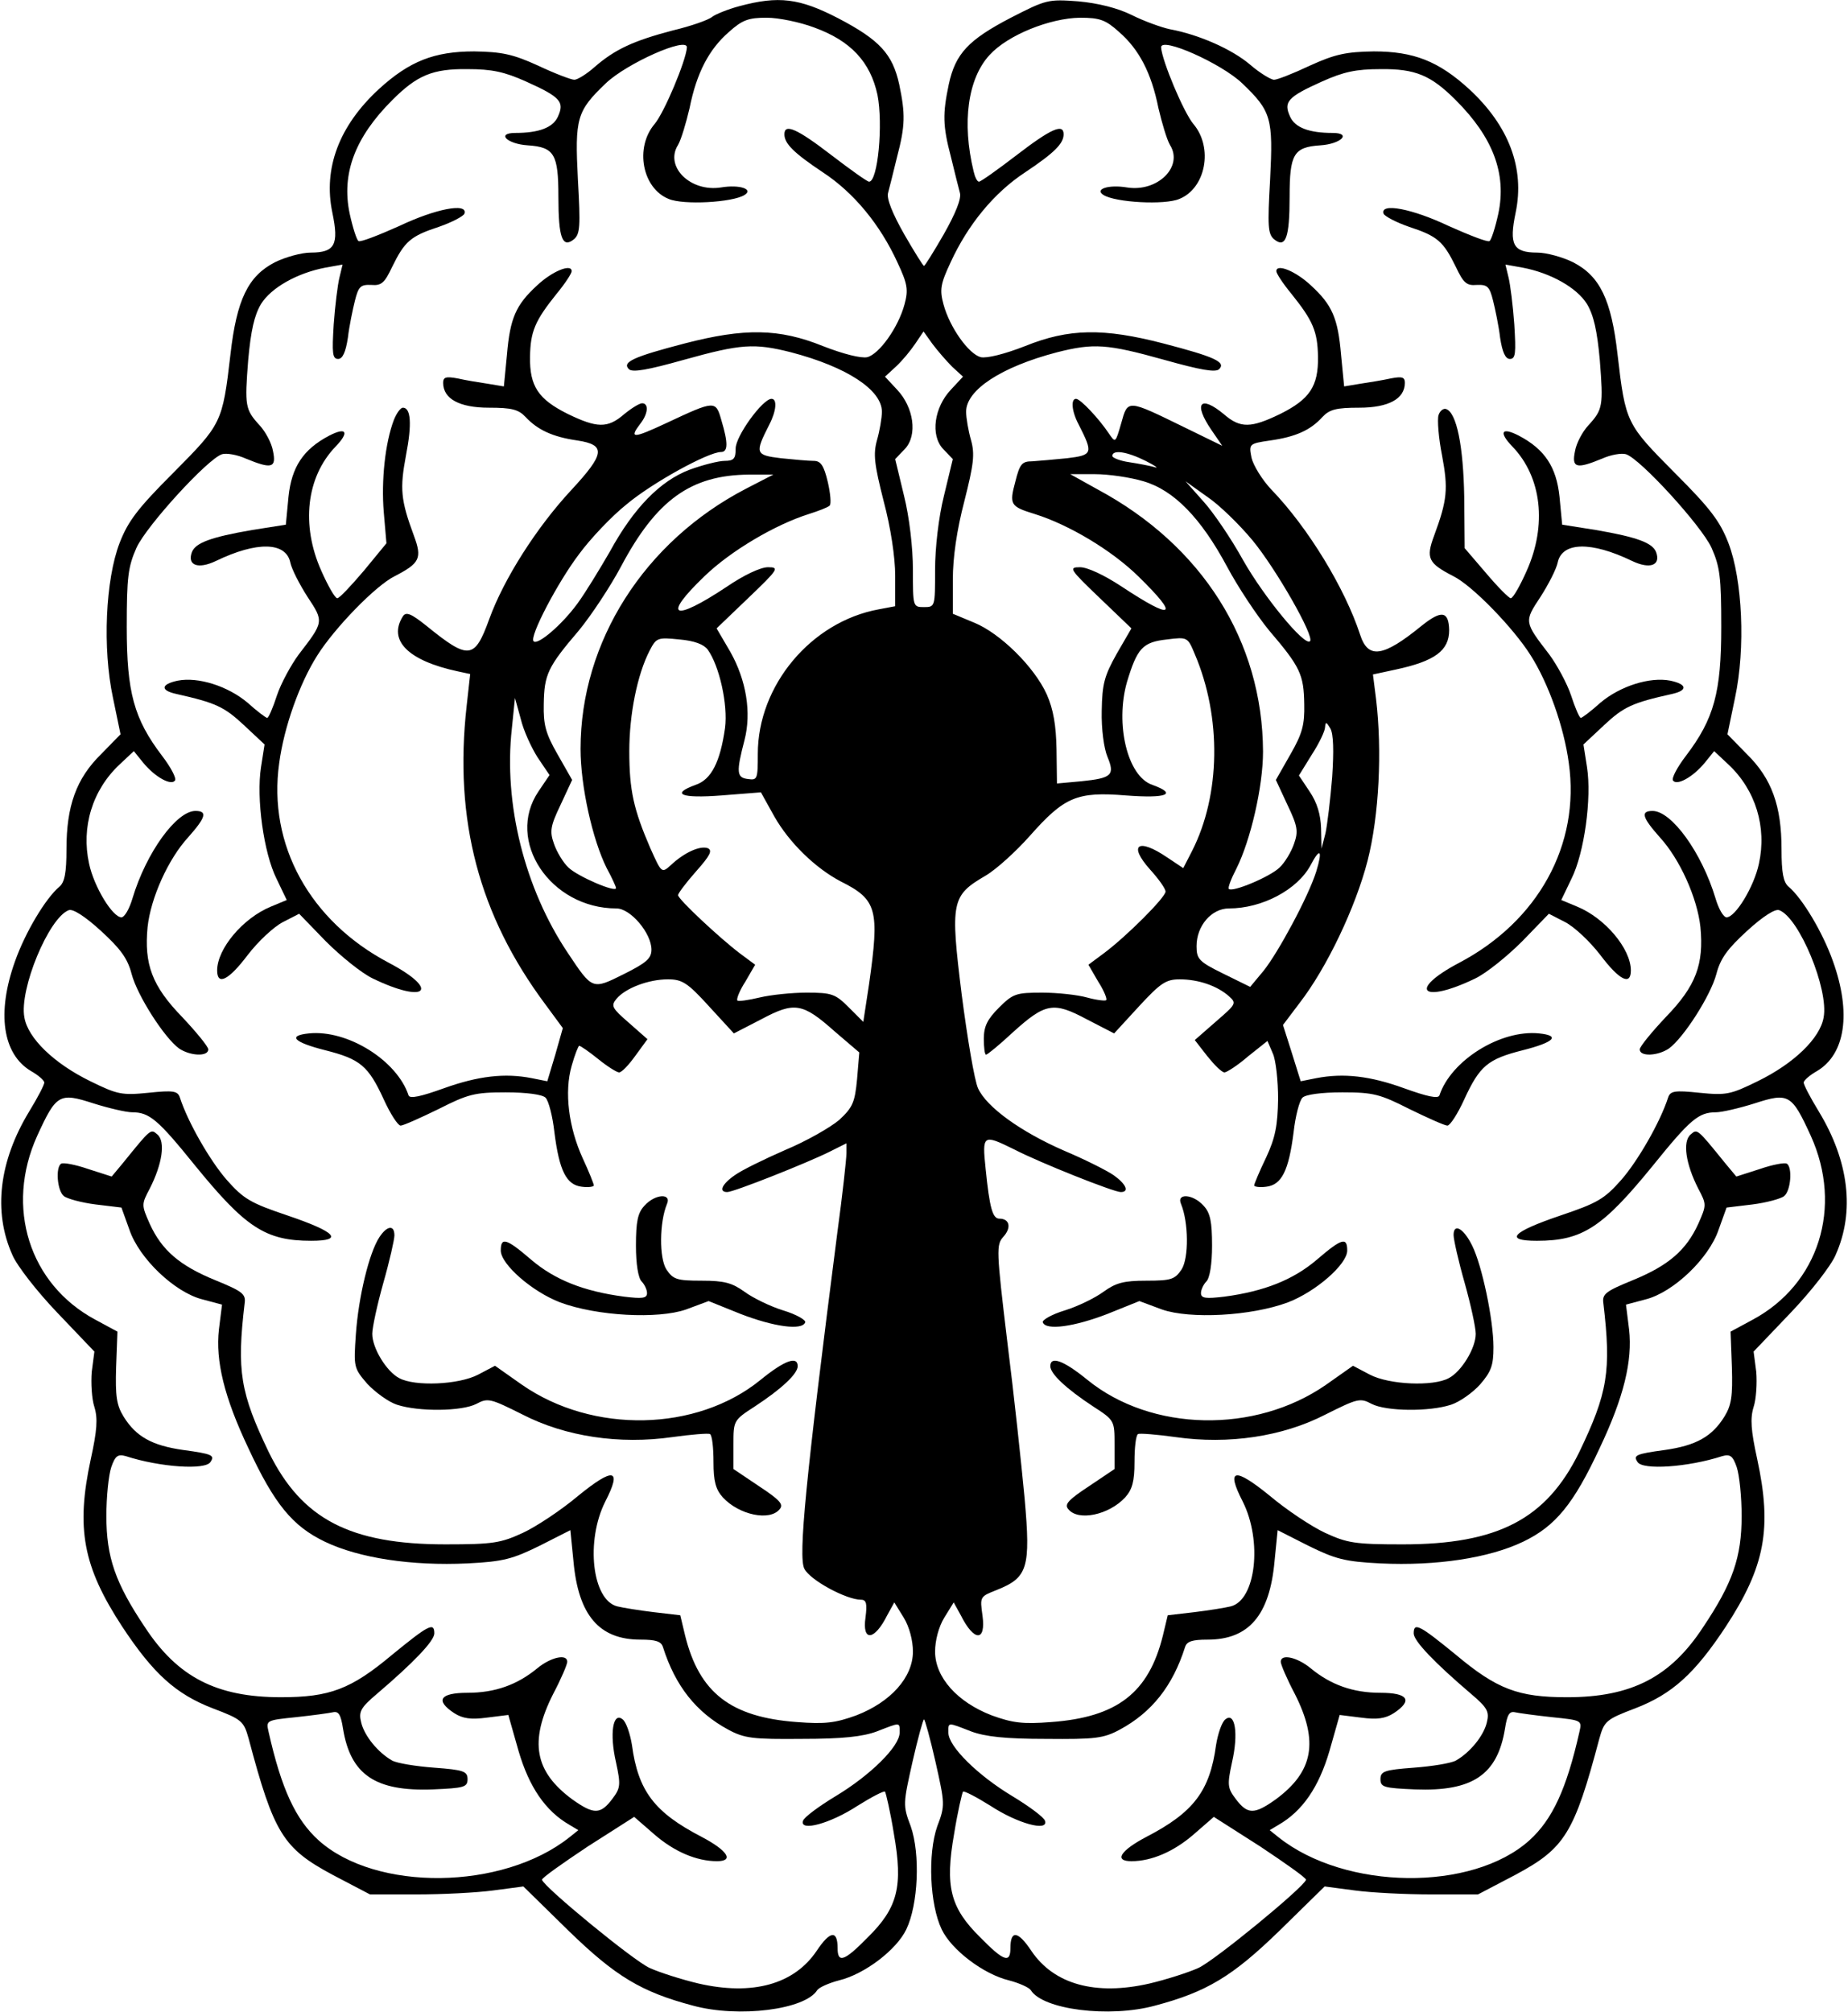 <?xml version="1.0" standalone="no"?>
<!DOCTYPE svg PUBLIC "-//W3C//DTD SVG 20010904//EN"
 "http://www.w3.org/TR/2001/REC-SVG-20010904/DTD/svg10.dtd">
<svg version="1.0" xmlns="http://www.w3.org/2000/svg"
 width="417pt" height="454pt" viewBox="0 0 417 454"
 preserveAspectRatio="xMidYMid meet">

<g transform="translate(0,454) scale(0.1,-0.1)"
fill="#000000" stroke="none">
<path d="M1668 4526 c-26 -7 -53 -18 -61 -24 -8 -7 -48 -21 -90 -31 -87 -23
-129 -42 -175 -82 -18 -16 -39 -29 -46 -29 -7 0 -44 14 -82 32 -57 26 -82 31
-144 32 -90 0 -146 -22 -215 -85 -90 -83 -126 -179 -105 -279 15 -72 6 -90
-49 -90 -20 0 -57 -10 -81 -22 -60 -31 -86 -84 -100 -208 -18 -155 -20 -157
-129 -267 -80 -80 -102 -109 -121 -158 -32 -83 -39 -238 -15 -350 l17 -82 -44
-45 c-56 -55 -78 -117 -78 -214 0 -53 -4 -75 -16 -85 -31 -26 -77 -103 -100
-168 -42 -117 -28 -210 36 -248 16 -9 30 -21 30 -26 0 -5 -15 -34 -34 -65 -68
-112 -82 -226 -38 -324 10 -24 56 -83 102 -131 l83 -87 -6 -46 c-2 -25 0 -61
6 -79 8 -26 6 -53 -8 -117 -34 -157 -18 -243 71 -379 70 -106 121 -152 204
-184 66 -25 70 -29 81 -68 57 -215 78 -248 190 -308 l84 -44 105 0 c58 0 136
4 173 9 l68 9 102 -100 c106 -103 164 -138 281 -169 103 -28 253 -9 280 35 4
6 26 16 49 22 58 14 130 69 152 115 27 56 32 170 10 233 -18 47 -17 51 4 145
12 53 24 96 26 96 2 0 14 -43 26 -96 21 -94 22 -98 4 -145 -22 -63 -17 -177
10 -233 22 -46 94 -101 152 -115 23 -6 45 -16 49 -22 27 -44 177 -63 280 -35
117 31 175 66 281 169 l102 100 68 -9 c37 -5 115 -9 173 -9 l105 0 84 44 c112
60 133 93 190 308 11 39 15 43 81 68 83 32 134 78 204 184 89 136 105 222 71
379 -14 64 -16 91 -8 117 6 18 8 54 6 79 l-6 46 83 87 c46 48 92 107 102 131
44 98 30 212 -38 324 -19 31 -34 60 -34 65 0 5 14 17 30 26 64 38 78 131 36
248 -23 65 -69 142 -100 168 -12 10 -16 32 -16 85 0 97 -22 159 -78 214 l-44
45 17 82 c24 112 17 267 -15 350 -19 49 -41 78 -121 158 -109 110 -111 112
-129 267 -14 124 -40 177 -100 208 -24 12 -61 22 -81 22 -55 0 -64 18 -49 90
21 100 -15 196 -105 279 -69 63 -125 85 -215 85 -62 -1 -87 -6 -144 -32 -38
-18 -74 -32 -81 -32 -7 0 -32 15 -54 34 -41 35 -116 68 -181 80 -19 4 -58 18
-86 32 -32 16 -77 27 -121 31 -68 5 -72 4 -152 -37 -96 -50 -125 -81 -140
-150 -14 -67 -14 -93 5 -165 8 -33 17 -69 20 -80 4 -13 -10 -47 -36 -93 -23
-40 -43 -72 -45 -72 -2 0 -22 32 -45 72 -26 46 -40 80 -36 93 3 11 12 47 20
80 19 72 19 98 5 165 -15 68 -44 100 -138 149 -87 45 -134 51 -223 27z m169
-48 c83 -30 127 -78 143 -152 13 -66 1 -196 -19 -196 -4 0 -42 27 -85 60 -78
60 -106 72 -106 47 0 -21 21 -42 87 -86 70 -46 129 -118 168 -203 23 -49 25
-62 16 -95 -14 -52 -57 -112 -84 -119 -14 -3 -54 7 -100 25 -99 40 -177 41
-312 6 -115 -30 -142 -42 -126 -58 8 -8 42 -2 124 21 129 36 159 38 242 17
126 -33 205 -85 205 -134 0 -14 -5 -43 -11 -64 -9 -32 -6 -55 15 -138 16 -60
26 -127 26 -168 l0 -69 -37 -7 c-153 -28 -273 -172 -273 -326 0 -57 -1 -60
-22 -57 -26 3 -27 15 -8 88 16 62 4 135 -32 199 l-31 53 72 69 c68 65 70 69
44 69 -17 0 -55 -18 -93 -44 -122 -81 -147 -69 -50 24 59 57 159 116 235 140
22 7 43 15 47 19 4 3 2 27 -4 53 -9 38 -16 48 -32 48 -12 0 -45 3 -74 6 -58 7
-59 11 -26 76 16 31 18 58 5 58 -20 0 -81 -84 -81 -112 0 -23 -4 -28 -25 -28
-13 0 -49 -9 -79 -20 -66 -25 -126 -86 -180 -185 -22 -38 -54 -91 -73 -117
-35 -48 -90 -95 -99 -85 -10 10 55 134 103 197 25 34 73 85 107 112 57 48 184
118 213 118 16 0 16 21 1 71 -13 46 -14 46 -125 -6 -75 -35 -84 -35 -58 -1 18
23 19 46 4 46 -6 0 -24 -11 -41 -25 -37 -32 -61 -31 -127 1 -66 33 -86 62 -85
129 1 57 11 81 60 142 19 23 34 46 34 51 0 18 -44 0 -78 -32 -48 -44 -61 -74
-68 -156 l-7 -72 -36 6 c-20 3 -51 8 -68 12 -27 5 -33 3 -33 -10 0 -36 37 -56
103 -56 52 0 67 -4 83 -21 27 -29 61 -45 117 -53 65 -10 62 -30 -14 -112 -78
-84 -152 -200 -185 -291 -33 -91 -46 -93 -142 -15 -35 28 -46 32 -53 21 -34
-54 12 -100 124 -124 l28 -6 -8 -72 c-29 -258 28 -473 178 -674 l39 -53 -17
-60 -18 -60 -35 7 c-61 12 -121 5 -199 -23 -50 -18 -76 -24 -79 -16 -26 79
-138 149 -225 140 -49 -5 -34 -20 37 -38 79 -20 97 -35 132 -111 15 -33 32
-59 38 -59 6 0 44 17 85 37 67 34 82 38 152 38 48 0 83 -5 90 -12 7 -7 16 -42
20 -78 11 -87 27 -119 62 -123 15 -2 27 0 27 3 0 3 -11 31 -25 61 -32 70 -42
150 -25 209 7 25 15 45 17 45 3 0 22 -13 43 -30 21 -17 42 -30 47 -30 6 0 22
17 37 38 l27 37 -42 37 c-38 33 -41 38 -28 54 20 24 72 44 116 44 32 0 44 -7
93 -61 l56 -61 62 32 c75 40 93 37 166 -28 l55 -47 -5 -60 c-5 -53 -10 -64
-40 -92 -20 -17 -74 -48 -122 -68 -48 -21 -99 -46 -114 -57 -29 -20 -37 -38
-17 -38 15 0 181 66 231 91 l38 19 0 -22 c0 -13 -9 -95 -21 -183 -71 -553 -88
-728 -74 -755 13 -26 95 -70 128 -70 12 0 14 -9 10 -40 -8 -55 20 -53 49 5
l16 29 21 -34 c13 -21 21 -52 21 -77 0 -58 -50 -114 -128 -144 -47 -17 -70
-20 -134 -15 -149 11 -220 66 -252 195 l-11 46 -60 7 c-33 4 -70 10 -82 13
-57 14 -72 148 -27 237 38 74 19 78 -62 12 -38 -32 -94 -69 -124 -83 -50 -23
-67 -26 -175 -26 -215 0 -324 57 -398 207 -65 135 -73 184 -55 337 3 21 -5 27
-66 52 -81 33 -121 68 -148 127 -19 43 -19 44 0 80 28 55 36 106 17 122 -15
13 -14 14 -78 -65 l-25 -30 -53 17 c-29 10 -56 15 -61 12 -13 -8 -9 -61 6 -73
7 -6 40 -15 72 -19 l58 -7 18 -50 c22 -65 102 -141 164 -157 l45 -12 -7 -56
c-8 -71 12 -153 66 -267 59 -127 100 -177 173 -212 77 -37 196 -55 322 -49 81
4 102 10 163 40 l69 35 7 -70 c11 -122 58 -177 151 -177 35 0 47 -4 51 -17 28
-88 75 -147 147 -186 37 -20 56 -22 167 -21 91 0 137 5 169 17 54 21 51 21 51
-3 0 -31 -66 -96 -144 -143 -38 -23 -72 -48 -74 -56 -8 -25 62 -6 123 34 32
20 59 34 62 32 2 -3 12 -45 20 -95 21 -119 9 -167 -59 -234 -53 -54 -68 -59
-68 -24 0 41 -17 39 -47 -6 -51 -76 -145 -102 -267 -74 -38 9 -88 25 -110 35
-36 16 -238 182 -243 199 -1 4 46 37 103 75 l105 67 46 -40 c44 -38 94 -60
141 -60 39 0 24 24 -35 55 -106 55 -143 103 -157 207 -4 25 -13 52 -21 58 -22
18 -30 -32 -15 -97 11 -51 10 -58 -8 -82 -27 -36 -42 -36 -90 -2 -86 63 -98
131 -44 238 18 34 32 67 32 73 0 19 -38 10 -68 -15 -45 -37 -95 -55 -157 -55
-62 0 -74 -17 -30 -46 19 -12 37 -15 74 -10 l48 6 23 -81 c24 -82 61 -136 115
-167 l20 -12 -20 -16 c-151 -120 -437 -123 -566 -7 -52 47 -84 116 -113 245
-6 26 -5 26 62 33 37 4 74 9 83 11 13 3 18 -5 23 -37 17 -104 73 -142 203
-137 70 3 78 5 78 23 0 18 -9 21 -75 26 -41 3 -84 10 -95 16 -32 18 -63 56
-70 86 -6 24 -2 33 36 65 82 70 129 119 129 136 0 26 -13 19 -95 -48 -93 -78
-141 -96 -251 -96 -145 0 -233 45 -307 158 -67 100 -87 158 -87 251 0 43 5 92
11 110 9 26 15 30 33 25 77 -25 180 -32 191 -13 10 15 4 18 -62 27 -70 10
-106 30 -134 75 -16 26 -19 46 -17 112 l3 80 -50 27 c-149 80 -204 254 -131
415 43 94 50 98 127 73 35 -11 74 -20 87 -20 39 0 58 -16 142 -120 114 -140
159 -170 262 -170 75 0 56 20 -53 57 -83 28 -99 37 -137 80 -37 42 -88 130
-106 186 -5 15 -14 17 -71 11 -60 -6 -70 -4 -131 26 -82 40 -141 97 -149 144
-12 63 55 225 100 242 9 4 37 -14 72 -46 45 -41 61 -63 70 -98 13 -49 74 -144
107 -168 25 -17 66 -19 66 -2 0 6 -27 39 -59 73 -68 70 -86 119 -78 203 7 65
46 153 92 203 39 44 44 59 16 59 -43 0 -111 -94 -142 -197 -7 -24 -18 -43 -25
-43 -20 0 -62 69 -73 121 -18 82 7 166 69 224 l32 30 21 -26 c27 -33 64 -53
72 -40 3 6 -10 30 -29 55 -64 84 -80 144 -80 291 0 113 3 136 22 179 23 50
161 201 193 211 10 3 34 -1 54 -10 58 -24 69 -21 61 17 -3 18 -17 44 -30 58
-33 36 -34 44 -26 147 6 67 14 102 29 127 23 37 82 70 145 82 l39 7 -7 -29
c-4 -16 -10 -64 -13 -106 -4 -65 -3 -78 10 -78 10 0 17 15 22 48 3 26 11 64
16 84 8 32 13 36 37 35 23 -2 30 5 47 41 28 57 41 69 105 90 29 10 56 24 58
30 8 25 -65 11 -147 -28 -47 -21 -88 -37 -92 -34 -4 2 -13 30 -20 62 -19 90
12 172 96 256 56 56 91 71 170 70 55 0 83 -6 132 -28 78 -35 87 -46 72 -79
-11 -25 -43 -37 -96 -37 -44 0 -19 -25 28 -28 60 -4 69 -20 69 -116 0 -93 9
-117 35 -96 14 12 15 29 9 135 -7 138 -3 154 63 217 47 45 184 106 183 81 -2
-30 -51 -147 -73 -173 -45 -53 -28 -145 32 -169 33 -14 144 -8 171 9 21 13
-11 24 -53 17 -69 -11 -128 47 -97 96 7 12 18 49 26 83 16 80 44 133 89 172
30 27 44 32 85 32 27 0 75 -10 107 -22z m688 -10 c45 -39 73 -92 89 -172 8
-34 19 -71 26 -83 31 -49 -28 -107 -97 -96 -42 7 -74 -4 -53 -17 27 -17 138
-23 171 -9 60 24 77 116 32 169 -22 26 -71 143 -73 173 -1 25 136 -36 183 -81
66 -63 70 -79 63 -217 -6 -106 -5 -123 9 -135 26 -21 35 3 35 96 0 96 9 112
69 116 47 3 72 28 28 28 -53 0 -85 12 -96 37 -15 33 -6 44 72 79 49 22 77 28
132 28 79 1 114 -14 170 -70 84 -84 115 -166 96 -256 -7 -32 -16 -60 -20 -62
-4 -3 -45 13 -92 34 -82 39 -155 53 -147 28 2 -6 29 -20 58 -30 64 -21 77 -33
105 -90 17 -36 24 -43 47 -41 24 1 29 -3 37 -35 5 -20 13 -58 16 -84 5 -33 12
-48 22 -48 13 0 14 13 10 78 -3 42 -9 90 -13 106 l-7 29 39 -7 c63 -12 122
-45 145 -82 15 -25 23 -60 29 -127 8 -103 7 -111 -26 -147 -13 -14 -27 -40
-30 -58 -8 -38 3 -41 61 -17 20 9 44 13 54 10 32 -10 170 -161 193 -211 19
-43 22 -66 22 -179 0 -147 -16 -207 -80 -291 -19 -25 -32 -49 -29 -55 8 -13
45 7 72 40 l21 26 32 -30 c62 -58 87 -142 69 -224 -11 -52 -53 -121 -73 -121
-7 0 -18 19 -25 43 -31 103 -99 197 -142 197 -28 0 -23 -15 16 -59 46 -50 85
-138 92 -203 8 -84 -10 -133 -78 -203 -32 -34 -59 -67 -59 -73 0 -17 41 -15
66 2 33 24 94 119 107 168 9 35 25 57 70 98 35 32 63 50 72 46 45 -17 112
-179 100 -242 -8 -47 -67 -104 -149 -144 -61 -30 -71 -32 -131 -26 -57 6 -66
4 -71 -11 -18 -56 -69 -144 -106 -186 -38 -43 -54 -52 -137 -80 -109 -37 -128
-57 -53 -57 103 0 148 30 262 170 84 104 103 120 142 120 13 0 52 9 87 20 77
25 84 21 127 -73 73 -161 18 -335 -131 -415 l-50 -27 3 -80 c2 -66 -1 -86 -17
-112 -28 -45 -64 -65 -134 -75 -66 -9 -72 -12 -62 -27 11 -19 114 -12 191 13
18 5 24 1 33 -25 6 -18 11 -67 11 -110 0 -93 -20 -151 -87 -251 -74 -113 -162
-158 -307 -158 -110 0 -158 18 -251 96 -82 67 -95 74 -95 48 0 -17 47 -66 129
-136 38 -32 42 -41 36 -65 -7 -30 -38 -68 -70 -86 -11 -6 -54 -13 -95 -16 -66
-5 -75 -8 -75 -26 0 -18 8 -20 78 -23 130 -5 186 33 203 137 5 32 10 40 23 37
9 -2 46 -7 83 -11 67 -7 68 -7 62 -33 -29 -129 -61 -198 -113 -245 -129 -116
-415 -113 -566 7 l-20 16 20 12 c54 31 91 85 115 167 l23 81 48 -6 c37 -5 55
-2 74 10 44 29 32 46 -30 46 -62 0 -112 18 -157 55 -30 25 -68 34 -68 15 0 -6
14 -39 32 -73 54 -107 42 -175 -44 -238 -48 -34 -63 -34 -90 2 -18 24 -19 31
-8 82 15 65 7 115 -15 97 -8 -6 -17 -33 -21 -58 -14 -104 -51 -152 -157 -207
-59 -31 -74 -55 -34 -55 46 0 96 22 140 60 l46 40 105 -67 c57 -38 104 -71
103 -75 -5 -17 -207 -183 -243 -199 -22 -10 -72 -26 -110 -35 -122 -28 -216
-2 -267 74 -30 45 -47 47 -47 6 0 -35 -15 -30 -68 24 -68 67 -80 115 -59 234
8 50 18 92 20 95 3 2 30 -12 62 -32 61 -40 131 -59 123 -34 -2 8 -36 33 -74
56 -78 47 -144 112 -144 143 0 24 -3 24 51 3 32 -12 78 -17 169 -17 111 -1
130 1 167 21 72 39 119 98 147 186 4 13 16 17 51 17 93 0 140 55 151 177 l7
70 69 -35 c61 -30 82 -36 163 -40 126 -6 245 12 322 49 73 35 114 85 173 212
54 114 74 196 66 267 l-7 56 45 12 c62 16 142 92 164 157 l18 50 58 7 c32 4
65 13 72 19 15 12 19 65 6 73 -5 3 -32 -2 -61 -12 l-53 -17 -25 30 c-64 79
-63 78 -78 65 -19 -16 -11 -67 17 -122 19 -36 19 -37 0 -80 -27 -59 -67 -94
-148 -127 -61 -25 -69 -31 -66 -52 18 -153 10 -202 -55 -337 -74 -150 -183
-207 -398 -207 -108 0 -125 3 -175 26 -30 14 -86 51 -124 83 -81 66 -100 62
-62 -12 45 -89 30 -223 -27 -237 -12 -3 -49 -9 -82 -13 l-60 -7 -11 -46 c-32
-129 -103 -184 -252 -195 -64 -5 -87 -2 -134 15 -78 30 -128 86 -128 144 0 25
8 56 21 77 l21 34 16 -29 c30 -60 57 -60 49 -1 -6 43 -6 43 32 58 70 28 77 49
63 207 -7 75 -24 234 -39 353 -25 208 -25 219 -9 237 19 21 14 41 -9 41 -15 0
-22 23 -31 113 -8 77 -6 78 65 43 58 -30 224 -96 240 -96 20 0 12 18 -16 38
-16 11 -66 36 -111 55 -99 43 -176 99 -195 141 -8 17 -24 112 -37 212 -26 210
-23 223 54 268 24 14 69 55 100 90 78 88 106 100 217 91 92 -7 117 3 59 24
-56 19 -84 137 -57 232 23 76 35 90 90 96 47 6 47 5 63 -33 61 -143 58 -318
-6 -444 l-20 -39 -36 24 c-66 45 -89 29 -39 -27 19 -21 35 -43 35 -50 0 -13
-88 -101 -139 -139 l-35 -26 22 -38 c13 -20 21 -40 18 -42 -2 -2 -21 0 -43 6
-21 6 -67 11 -101 11 -59 0 -66 -2 -98 -34 -26 -26 -34 -42 -34 -70 0 -20 2
-36 5 -36 3 0 30 22 60 50 74 67 92 70 167 30 l62 -32 56 61 c49 53 61 61 92
61 43 0 85 -15 111 -38 18 -16 16 -18 -29 -57 l-48 -42 28 -36 c16 -20 33 -37
39 -37 5 0 30 16 53 36 l44 35 12 -28 c7 -15 12 -62 12 -103 -1 -59 -6 -87
-27 -132 -15 -31 -27 -60 -27 -63 0 -3 12 -5 27 -3 35 4 51 36 62 123 4 36 13
71 20 78 7 7 42 12 90 12 70 0 85 -4 152 -38 41 -20 79 -37 85 -37 6 0 23 26
38 59 35 76 53 91 132 111 71 18 86 33 37 38 -87 9 -199 -61 -225 -140 -3 -8
-29 -2 -79 16 -77 28 -137 35 -199 23 l-35 -7 -20 64 -20 63 37 49 c62 80 127
217 154 322 26 102 33 248 19 365 l-7 55 51 11 c89 19 121 43 121 89 -1 43
-17 46 -62 10 -87 -71 -121 -76 -139 -20 -34 104 -117 241 -200 327 -21 22
-41 55 -45 72 -6 31 -6 32 42 39 57 8 91 23 118 53 16 17 31 21 83 21 66 0
103 20 103 56 0 13 -6 15 -32 10 -18 -4 -49 -9 -69 -12 l-36 -6 -7 72 c-7 82
-20 112 -68 156 -34 32 -78 50 -78 32 0 -5 15 -28 34 -51 49 -61 59 -85 60
-142 1 -67 -19 -96 -85 -129 -66 -32 -90 -33 -127 -1 -54 45 -70 25 -28 -36
l24 -35 -86 42 c-129 63 -127 63 -142 9 -13 -45 -13 -45 -28 -23 -22 33 -64
78 -74 78 -12 0 -10 -28 6 -58 33 -65 32 -69 -26 -76 -29 -3 -65 -6 -79 -7
-23 0 -28 -6 -38 -46 -14 -52 -11 -56 44 -73 77 -24 174 -82 234 -141 94 -92
79 -100 -39 -22 -38 25 -76 43 -93 43 -26 0 -24 -4 44 -69 l72 -69 -33 -57
c-28 -50 -33 -68 -34 -129 -1 -41 5 -85 13 -104 17 -41 10 -48 -59 -55 l-55
-5 -1 77 c-1 54 -7 90 -22 124 -28 62 -105 138 -164 162 l-48 20 0 77 c0 50 9
112 26 177 21 83 24 106 15 138 -6 21 -11 50 -11 64 0 49 79 101 205 134 83
21 113 19 242 -17 82 -23 116 -29 124 -21 16 16 -11 28 -126 58 -135 35 -213
34 -312 -6 -46 -18 -86 -28 -100 -25 -27 7 -70 67 -84 119 -9 33 -7 46 16 95
39 85 98 157 168 203 66 44 87 65 87 86 0 25 -28 13 -106 -47 -43 -33 -81 -60
-85 -60 -4 0 -9 10 -12 23 -27 111 -13 210 36 263 41 45 136 83 204 84 45 0
58 -5 88 -32z m-376 -756 l24 -22 -27 -29 c-38 -40 -47 -103 -18 -134 l22 -23
-20 -83 c-12 -48 -20 -117 -20 -167 0 -83 0 -84 -25 -84 -25 0 -25 1 -25 84 0
50 -8 119 -20 167 l-20 83 22 23 c29 31 20 94 -18 134 l-27 29 25 23 c14 13
33 36 43 51 l19 28 20 -28 c12 -16 32 -39 45 -52z m436 -212 c22 -11 31 -18
20 -14 -11 3 -37 8 -57 11 -21 3 -38 10 -38 14 0 15 33 10 75 -11z m-902 -63
c-229 -119 -373 -345 -373 -587 0 -84 27 -205 59 -269 12 -22 21 -42 21 -45 0
-11 -86 26 -107 46 -12 11 -27 36 -33 54 -10 28 -8 40 15 88 l26 56 -33 58
c-27 47 -32 67 -31 113 1 67 9 84 79 166 28 34 71 99 95 144 80 151 158 207
289 208 l55 0 -62 -32z m897 17 c69 -20 130 -83 189 -193 24 -45 67 -110 95
-144 70 -82 78 -99 79 -166 1 -46 -4 -66 -31 -113 l-33 -58 26 -56 c23 -48 25
-60 15 -88 -6 -18 -21 -43 -33 -54 -22 -21 -106 -56 -114 -48 -3 2 5 23 17 46
32 64 60 185 60 264 -1 249 -137 465 -374 592 l-61 34 56 0 c30 0 79 -7 109
-16z m246 -133 c53 -64 141 -218 130 -228 -12 -12 -104 100 -151 183 -27 49
-68 109 -90 133 l-40 45 49 -35 c27 -18 73 -63 102 -98z m-1229 -247 c26 -36
46 -124 39 -177 -11 -77 -31 -116 -66 -128 -58 -21 -33 -31 58 -24 l89 7 30
-54 c34 -60 93 -117 150 -147 82 -41 88 -63 64 -232 l-13 -85 -33 33 c-30 30
-38 33 -95 33 -33 0 -81 -5 -106 -11 -25 -6 -47 -9 -50 -7 -3 3 5 23 18 43
l22 38 -35 26 c-46 35 -139 122 -139 131 0 4 18 28 41 54 32 36 37 47 26 52
-17 6 -52 -9 -83 -38 -21 -19 -21 -19 -47 39 -37 86 -47 129 -47 218 0 83 18
173 46 227 15 29 18 30 67 25 34 -3 55 -11 64 -23z m-384 -243 l27 -40 -25
-37 c-75 -111 27 -264 176 -264 32 0 79 -56 79 -93 0 -20 -12 -30 -62 -55 -72
-36 -71 -36 -127 48 -97 145 -145 336 -126 506 l7 69 13 -47 c6 -26 24 -65 38
-87z m1793 -45 c-4 -50 -11 -107 -15 -126 l-9 -35 -1 46 c-1 31 -9 58 -26 83
l-24 36 29 47 c17 26 30 54 30 62 1 13 3 12 12 -3 7 -13 8 -50 4 -110z m-36
-213 c-18 -57 -86 -183 -119 -224 l-30 -36 -61 30 c-55 27 -60 33 -60 62 0 46
34 85 73 85 75 0 154 42 184 97 22 42 28 35 13 -14z"/>
<path d="M889 3593 c-20 -52 -29 -138 -23 -209 l6 -70 -51 -62 c-29 -34 -55
-62 -60 -62 -5 0 -21 28 -36 62 -46 103 -34 211 32 280 32 33 25 45 -14 25
-59 -31 -85 -71 -92 -138 l-6 -63 -76 -12 c-93 -16 -128 -29 -136 -50 -11 -30
14 -39 54 -20 93 45 158 43 168 -3 3 -15 21 -50 39 -78 37 -56 37 -56 -20
-130 -17 -23 -40 -65 -49 -92 -9 -28 -19 -51 -22 -51 -3 0 -23 15 -44 34 -45
38 -112 59 -158 50 -38 -8 -40 -22 -3 -30 89 -20 108 -29 152 -70 l47 -44 -8
-51 c-11 -70 6 -194 35 -252 l23 -48 -36 -15 c-63 -26 -121 -95 -121 -144 0
-35 26 -22 69 35 23 30 58 63 79 74 l37 19 60 -62 c34 -34 81 -72 106 -84 120
-58 154 -27 37 35 -179 94 -274 267 -248 451 11 82 46 180 86 243 39 62 132
158 175 179 56 29 62 40 43 91 -30 81 -32 106 -18 181 14 72 11 108 -7 108 -5
0 -14 -12 -20 -27z"/>
<path d="M1454 1819 c-15 -16 -19 -36 -19 -90 0 -41 5 -73 13 -81 6 -6 12 -18
12 -26 0 -12 -11 -13 -52 -8 -91 12 -156 38 -209 83 -57 49 -69 52 -69 21 0
-31 71 -93 134 -117 83 -31 221 -38 284 -16 l51 19 72 -29 c75 -29 139 -38
146 -19 2 5 -20 18 -50 27 -29 9 -68 28 -87 42 -28 20 -45 25 -97 25 -56 0
-64 3 -79 25 -17 26 -16 107 1 148 11 25 -27 23 -51 -4z"/>
<path d="M856 1748 c-23 -35 -47 -134 -53 -219 -5 -74 -5 -76 26 -112 18 -19
48 -41 67 -47 49 -16 146 -15 179 2 26 14 32 12 104 -24 97 -50 219 -68 338
-51 43 6 81 9 85 7 5 -3 8 -31 8 -63 0 -44 5 -62 21 -80 37 -40 106 -54 128
-27 10 11 1 21 -46 52 l-58 39 0 55 c0 54 0 55 48 86 61 40 97 74 97 91 0 24
-30 13 -84 -31 -144 -117 -378 -122 -538 -11 l-61 43 -38 -20 c-44 -23 -143
-27 -178 -8 -29 15 -61 68 -61 100 0 14 11 65 25 115 14 49 25 98 25 107 0 25
-17 22 -34 -4z"/>
<path d="M3246 3603 c-3 -10 0 -51 8 -91 14 -75 12 -100 -18 -181 -19 -51 -13
-62 43 -91 43 -21 136 -117 175 -179 40 -63 75 -161 86 -243 26 -184 -69 -357
-248 -451 -117 -62 -83 -93 37 -35 25 12 72 50 106 84 l60 62 37 -19 c21 -11
56 -44 79 -74 43 -57 69 -70 69 -35 0 49 -58 118 -121 144 l-36 15 23 48 c29
58 46 182 35 252 l-8 51 47 44 c44 41 63 50 153 70 36 8 34 22 -4 30 -46 9
-113 -12 -158 -50 -21 -19 -41 -34 -44 -34 -3 0 -13 23 -22 51 -9 27 -32 69
-49 92 -57 74 -57 74 -20 130 18 28 36 63 39 78 10 46 75 48 168 3 40 -19 65
-10 54 20 -8 21 -43 34 -136 50 l-76 12 -6 63 c-7 67 -33 107 -92 138 -39 20
-46 8 -14 -25 66 -69 78 -177 32 -280 -15 -34 -31 -62 -36 -62 -4 0 -29 25
-56 57 l-48 56 -1 116 c-2 114 -17 190 -41 198 -6 2 -14 -4 -17 -14z"/>
<path d="M2665 1823 c17 -41 18 -122 1 -148 -15 -22 -23 -25 -79 -25 -52 0
-69 -5 -97 -25 -19 -14 -58 -33 -87 -42 -30 -9 -52 -22 -50 -27 7 -19 71 -10
146 19 l72 29 51 -19 c63 -22 201 -15 284 16 63 24 134 86 134 117 0 31 -12
28 -69 -21 -53 -45 -118 -71 -208 -83 -42 -5 -53 -4 -53 8 0 8 6 20 12 26 8 8
13 40 13 81 0 54 -4 74 -19 90 -24 27 -62 29 -51 4z"/>
<path d="M3280 1753 c0 -10 11 -59 25 -108 14 -50 25 -101 25 -115 0 -32 -32
-85 -61 -100 -35 -19 -134 -15 -178 8 l-38 20 -61 -43 c-160 -111 -394 -106
-538 11 -54 44 -84 55 -84 31 0 -17 36 -51 97 -91 48 -31 48 -32 48 -86 l0
-55 -58 -39 c-47 -31 -56 -41 -46 -52 22 -27 91 -13 128 27 16 18 21 36 21 80
0 32 3 60 8 63 4 2 42 -1 85 -7 119 -17 241 1 338 51 72 36 78 38 104 24 33
-17 130 -18 179 -2 19 6 49 27 66 46 25 29 30 43 30 84 0 62 -26 185 -48 229
-19 39 -42 52 -42 24z"/>
</g>
</svg>
